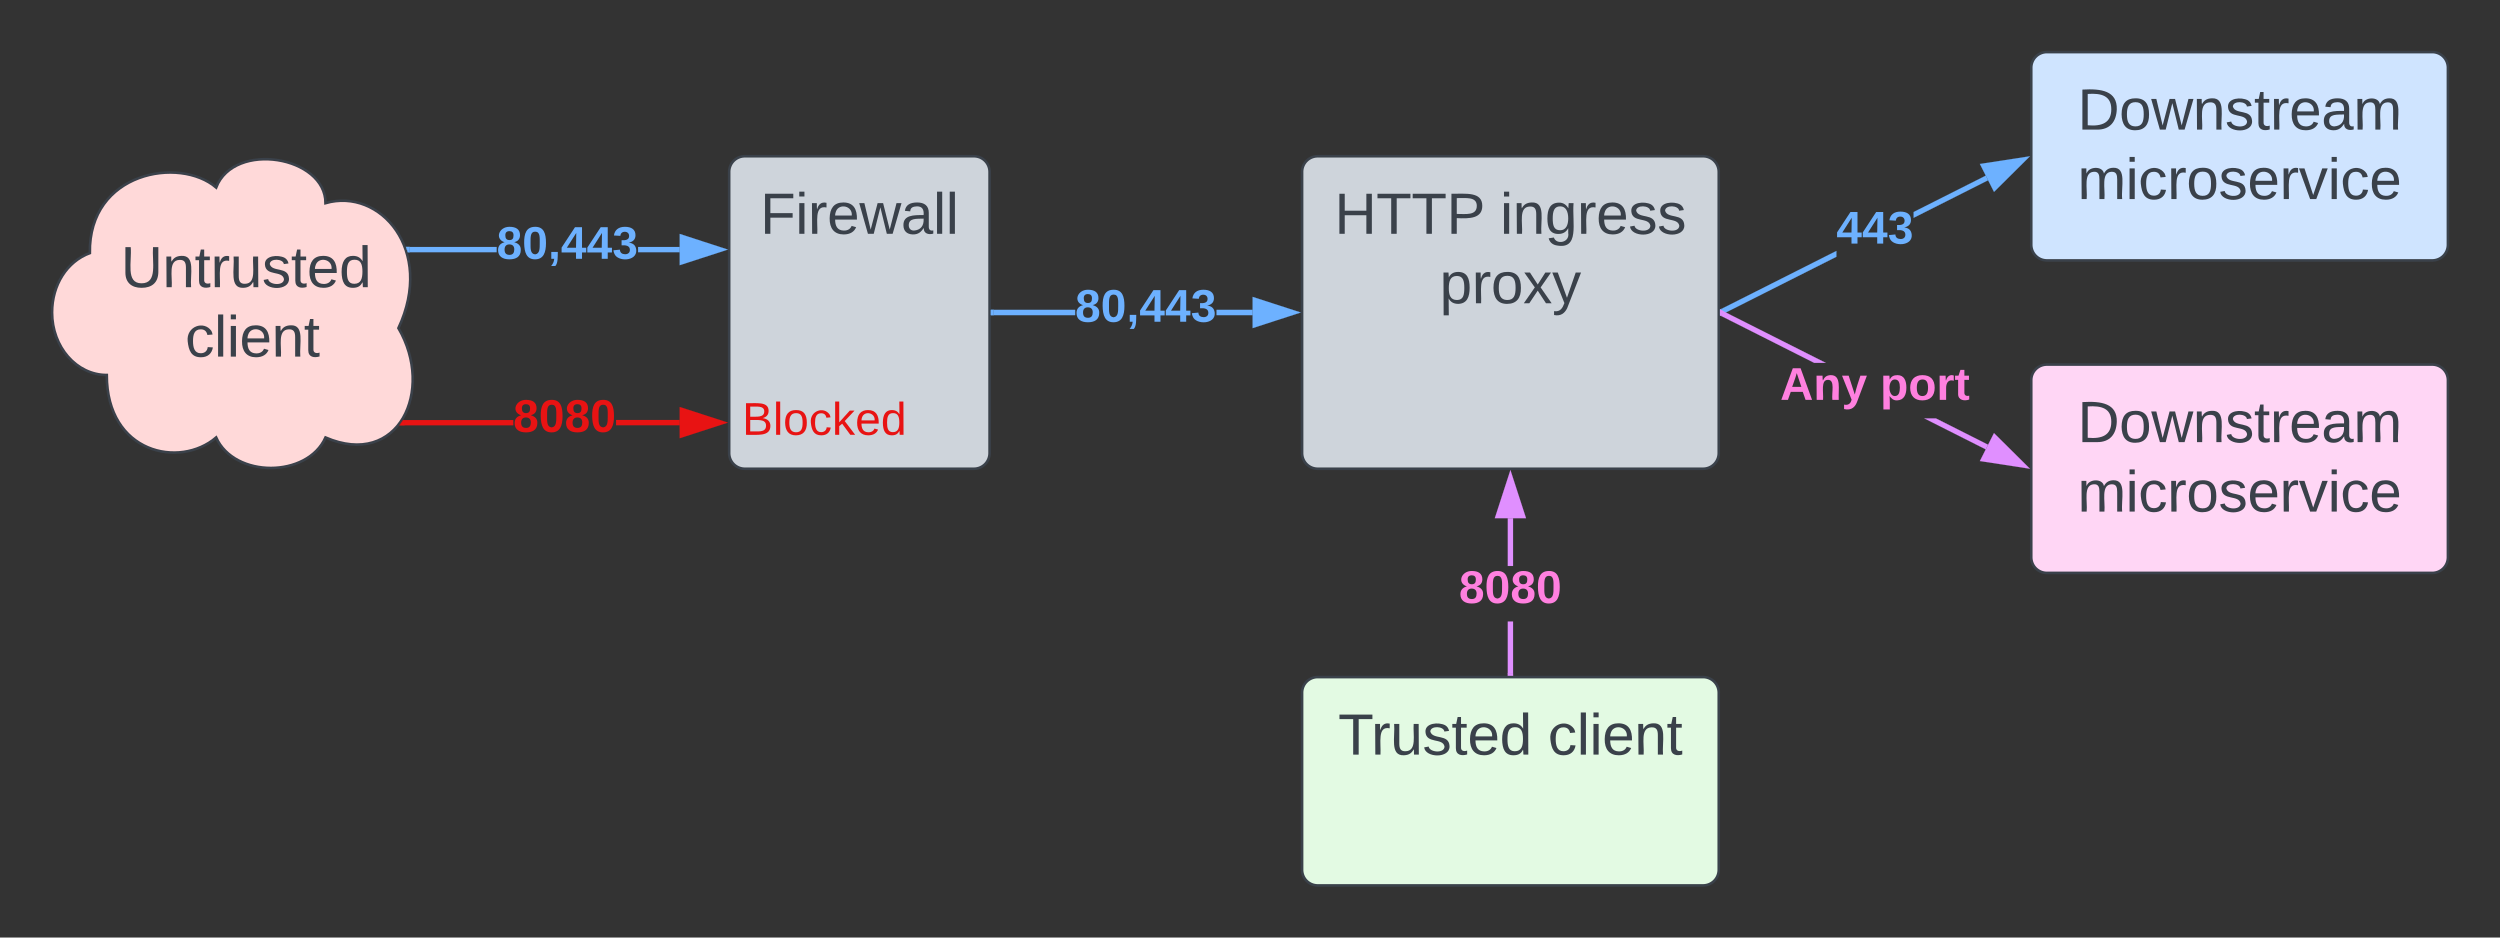 <svg xmlns="http://www.w3.org/2000/svg" xmlns:xlink="http://www.w3.org/1999/xlink" xmlns:lucid="lucid" width="960" height="360"><rect width="100%" height="100%" fill="#333333" stroke="none"/><g transform="translate(40 -100)" lucid:page-tab-id="0_0"><path d="M1 244c-11.6 0-21-10.75-21-24 0-10.6 5.7-19.55 14.5-22.82C-6 166 29 160 43 172c7-18 42-12 42 6 21-6 42 18 28 48 14 24 0 54-28 42-7 15.6-35 15.6-42 0-14 12-42 6-42-24z" stroke="#3a414a" fill="#ffd9d9"/><use xlink:href="#a" transform="matrix(1,0,0,1,-15,165) translate(21.419 45.278)"/><use xlink:href="#b" transform="matrix(1,0,0,1,-15,165) translate(46.141 71.944)"/><path d="M240 166a6 6 0 0 1 6-6h88a6 6 0 0 1 6 6v108a6 6 0 0 1-6 6h-88a6 6 0 0 1-6-6z" stroke="#3a414a" fill="#ced4db"/><use xlink:href="#c" transform="matrix(1,0,0,1,252,172) translate(-0.086 17.778)"/><path d="M460 166a6 6 0 0 1 6-6h148a6 6 0 0 1 6 6v108a6 6 0 0 1-6 6H466a6 6 0 0 1-6-6z" stroke="#3a414a" fill="#ced4db"/><use xlink:href="#d" transform="matrix(1,0,0,1,472,172) translate(0.469 17.778)"/><use xlink:href="#e" transform="matrix(1,0,0,1,472,172) translate(64.049 17.778)"/><use xlink:href="#f" transform="matrix(1,0,0,1,472,172) translate(40.87 44.444)"/><path d="M740 126a6 6 0 0 1 6-6h148a6 6 0 0 1 6 6v68a6 6 0 0 1-6 6H746a6 6 0 0 1-6-6z" stroke="#3a414a" fill="#cfe4ff"/><use xlink:href="#g" transform="matrix(1,0,0,1,752,132) translate(5.778 17.778)"/><use xlink:href="#h" transform="matrix(1,0,0,1,752,132) translate(5.809 44.444)"/><path d="M740 246a6 6 0 0 1 6-6h148a6 6 0 0 1 6 6v68a6 6 0 0 1-6 6H746a6 6 0 0 1-6-6z" stroke="#3a414a" fill="#ffd6f5"/><use xlink:href="#g" transform="matrix(1,0,0,1,752,252) translate(5.778 17.778)"/><use xlink:href="#h" transform="matrix(1,0,0,1,752,252) translate(5.809 44.444)"/><path d="M150.7 196.84h-33.45v-2h33.46zm70.3 0h-15.97v-2H221z" stroke="#6db1ff" stroke-width=".05" fill="#6db1ff"/><path d="M117.27 196.84h-.67l-.7-2h1.37z" fill="#6db1ff"/><path d="M117.3 196.86h-.72l-.72-2.05h1.44zm-1.37-2l.7 1.95h.62v-1.94z" stroke="#6db1ff" stroke-width=".05" fill="#6db1ff"/><path d="M236.26 195.84L222 200.47v-9.27z" fill="#6db1ff"/><path d="M239.5 195.84l-18.5 6v-12.02zM223 199.1l10.03-3.26-10.03-3.26z" stroke="#6db1ff" stroke-width=".05" fill="#6db1ff"/><use xlink:href="#i" transform="matrix(1,0,0,1,150.713,185.17) translate(0.005 14.222)"/><path d="M372.84 221H341.5v-2h31.34zm68.16 0h-13.84v-2H441z" stroke="#6db1ff" stroke-width=".05" fill="#6db1ff"/><path d="M341.53 221h-1.03v-2h1.03z" fill="#6db1ff"/><path d="M341.55 221.03h-1.07v-2.06h1.07zm-1.03-2v1.94h.98v-1.94z" stroke="#6db1ff" stroke-width=".05" fill="#6db1ff"/><path d="M456.26 220L442 224.63v-9.26z" fill="#6db1ff"/><path d="M459.5 220l-18.5 6v-12zm-16.5 3.26l10.03-3.26-10.03-3.26z" stroke="#6db1ff" stroke-width=".05" fill="#6db1ff"/><use xlink:href="#i" transform="matrix(1,0,0,1,372.84,209.333) translate(0.005 14.222)"/><path d="M157.07 263.3h-41.92v-2h41.92zm63.93-.02h-24.42v-2H221z" stroke="#e81313" stroke-width=".05" fill="#e81313"/><path d="M115.18 263.3h-1.72l1.38-2h.34z" fill="#e81313"/><path d="M115.2 263.32h-1.78l1.4-2.05h.38zm-.35-2l-1.34 1.95h1.65v-1.95z" stroke="#e81313" stroke-width=".05" fill="#e81313"/><path d="M236.26 262.28L222 266.9v-9.26z" fill="#e81313"/><path d="M239.5 262.28l-18.5 6v-12zm-16.5 3.26l10.03-3.26-10.03-3.26z" stroke="#e81313" stroke-width=".05" fill="#e81313"/><use xlink:href="#j" transform="matrix(1,0,0,1,157.072,251.62) translate(0.005 14.222)"/><path d="M240 250a6 6 0 0 1 6-6h88a6 6 0 0 1 6 6v28a6 6 0 0 1-6 6h-88a6 6 0 0 1-6-6z" stroke="#000" stroke-opacity="0" fill="#fff" fill-opacity="0"/><use xlink:href="#k" transform="matrix(1,0,0,1,245,249) translate(0 17.972)"/><path d="M665.18 198.6l-43.34 21.84-.9-1.78 44.24-22.3zm58.25-29.38l-28.6 14.43v-2.24l27.7-13.96z" stroke="#6db1ff" stroke-width=".05" fill="#6db1ff"/><path d="M621.87 220.43l-1.37.7v-2.25l.47-.23z" fill="#6db1ff"/><path d="M621.9 220.44l-1.42.72v-2.3l.5-.25zm-1.38-1.54v2.18l1.3-.66-.87-1.74z" stroke="#6db1ff" stroke-width=".05" fill="#6db1ff"/><path d="M725.96 172.02l-4.18-8.28 14.83-2.28z" fill="#6db1ff"/><path d="M725.7 173.7l-5.43-10.74L739.5 160zm-2.4-9.18l2.93 5.82 7.5-7.43z" stroke="#6db1ff" stroke-width=".05" fill="#6db1ff"/><use xlink:href="#l" transform="matrix(1,0,0,1,665.185,179.333) translate(0.005 14.222)"/><path d="M460 366a6 6 0 0 1 6-6h148a6 6 0 0 1 6 6v68a6 6 0 0 1-6 6H466a6 6 0 0 1-6-6z" stroke="#3a414a" fill="#e3fae3"/><use xlink:href="#m" transform="matrix(1,0,0,1,472,372) translate(1.858 17.778)"/><use xlink:href="#b" transform="matrix(1,0,0,1,472,372) translate(82.414 17.778)"/><path d="M541 358.5h-2v-19.83h2zm0-41.17h-2V299h2z" stroke="#e08fff" stroke-width=".05" fill="#e08fff"/><path d="M541 359.5h-2v-1.03h2z" fill="#e08fff"/><path d="M541.02 359.52H539v-1.07H541zm-2-1.02v.98H541v-.98z" stroke="#e08fff" stroke-width=".05" fill="#e08fff"/><path d="M544.63 298h-9.26l4.63-14.26z" fill="#e08fff"/><path d="M546 299h-12l6-18.5zm-9.26-2h6.52L540 286.97z" stroke="#e08fff" stroke-width=".05" fill="#e08fff"/><use xlink:href="#n" transform="matrix(1,0,0,1,520.247,317.333) translate(0.005 14.222)"/><path d="M723.43 270.78l-.9 1.78-23.6-11.9h4.45zm-62.36-31.45h-4.45l-35.68-18 .9-1.77z" stroke="#e08fff" stroke-width=".05" fill="#e08fff"/><path d="M621.87 219.57l-.9 1.78-.47-.23v-2.24z" fill="#e08fff"/><path d="M621.9 219.56l-.92 1.83-.5-.27v-2.3zm-1.38 1.54l.43.22.88-1.74-1.3-.66z" stroke="#e08fff" stroke-width=".05" fill="#e08fff"/><path d="M736.6 278.54l-14.82-2.28 4.18-8.28z" fill="#e08fff"/><path d="M739.5 280l-19.23-2.96 5.42-10.74zm-16.2-4.52l10.42 1.6-7.5-7.42z" stroke="#e08fff" stroke-width=".05" fill="#e08fff"/><g><use xlink:href="#o" transform="matrix(1,0,0,1,643.58,239.333) translate(0.005 14.222)"/><use xlink:href="#p" transform="matrix(1,0,0,1,643.58,239.333) translate(38.425 14.222)"/></g><defs><path fill="#3a414a" d="M232-93c-1 65-40 97-104 97C67 4 28-28 28-90v-158h33c8 89-33 224 67 224 102 0 64-133 71-224h33v155" id="q"/><path fill="#3a414a" d="M117-194c89-4 53 116 60 194h-32v-121c0-31-8-49-39-48C34-167 62-67 57 0H25l-1-190h30c1 10-1 24 2 32 11-22 29-35 61-36" id="r"/><path fill="#3a414a" d="M59-47c-2 24 18 29 38 22v24C64 9 27 4 27-40v-127H5v-23h24l9-43h21v43h35v23H59v120" id="s"/><path fill="#3a414a" d="M114-163C36-179 61-72 57 0H25l-1-190h30c1 12-1 29 2 39 6-27 23-49 58-41v29" id="t"/><path fill="#3a414a" d="M84 4C-5 8 30-112 23-190h32v120c0 31 7 50 39 49 72-2 45-101 50-169h31l1 190h-30c-1-10 1-25-2-33-11 22-28 36-60 37" id="u"/><path fill="#3a414a" d="M135-143c-3-34-86-38-87 0 15 53 115 12 119 90S17 21 10-45l28-5c4 36 97 45 98 0-10-56-113-15-118-90-4-57 82-63 122-42 12 7 21 19 24 35" id="v"/><path fill="#3a414a" d="M100-194c63 0 86 42 84 106H49c0 40 14 67 53 68 26 1 43-12 49-29l28 8c-11 28-37 45-77 45C44 4 14-33 15-96c1-61 26-98 85-98zm52 81c6-60-76-77-97-28-3 7-6 17-6 28h103" id="w"/><path fill="#3a414a" d="M85-194c31 0 48 13 60 33l-1-100h32l1 261h-30c-2-10 0-23-3-31C134-8 116 4 85 4 32 4 16-35 15-94c0-66 23-100 70-100zm9 24c-40 0-46 34-46 75 0 40 6 74 45 74 42 0 51-32 51-76 0-42-9-74-50-73" id="x"/><g id="a"><use transform="matrix(0.062,0,0,0.062,0,0)" xlink:href="#q"/><use transform="matrix(0.062,0,0,0.062,15.988,0)" xlink:href="#r"/><use transform="matrix(0.062,0,0,0.062,28.333,0)" xlink:href="#s"/><use transform="matrix(0.062,0,0,0.062,34.506,0)" xlink:href="#t"/><use transform="matrix(0.062,0,0,0.062,41.852,0)" xlink:href="#u"/><use transform="matrix(0.062,0,0,0.062,54.198,0)" xlink:href="#v"/><use transform="matrix(0.062,0,0,0.062,65.309,0)" xlink:href="#s"/><use transform="matrix(0.062,0,0,0.062,71.481,0)" xlink:href="#w"/><use transform="matrix(0.062,0,0,0.062,83.827,0)" xlink:href="#x"/></g><path fill="#3a414a" d="M96-169c-40 0-48 33-48 73s9 75 48 75c24 0 41-14 43-38l32 2c-6 37-31 61-74 61-59 0-76-41-82-99-10-93 101-131 147-64 4 7 5 14 7 22l-32 3c-4-21-16-35-41-35" id="y"/><path fill="#3a414a" d="M24 0v-261h32V0H24" id="z"/><path fill="#3a414a" d="M24-231v-30h32v30H24zM24 0v-190h32V0H24" id="A"/><g id="b"><use transform="matrix(0.062,0,0,0.062,0,0)" xlink:href="#y"/><use transform="matrix(0.062,0,0,0.062,11.111,0)" xlink:href="#z"/><use transform="matrix(0.062,0,0,0.062,15.988,0)" xlink:href="#A"/><use transform="matrix(0.062,0,0,0.062,20.864,0)" xlink:href="#w"/><use transform="matrix(0.062,0,0,0.062,33.21,0)" xlink:href="#r"/><use transform="matrix(0.062,0,0,0.062,45.556,0)" xlink:href="#s"/></g><path fill="#3a414a" d="M63-220v92h138v28H63V0H30v-248h175v28H63" id="B"/><path fill="#3a414a" d="M206 0h-36l-40-164L89 0H53L-1-190h32L70-26l43-164h34l41 164 42-164h31" id="C"/><path fill="#3a414a" d="M141-36C126-15 110 5 73 4 37 3 15-17 15-53c-1-64 63-63 125-63 3-35-9-54-41-54-24 1-41 7-42 31l-33-3c5-37 33-52 76-52 45 0 72 20 72 64v82c-1 20 7 32 28 27v20c-31 9-61-2-59-35zM48-53c0 20 12 33 32 33 41-3 63-29 60-74-43 2-92-5-92 41" id="D"/><g id="c"><use transform="matrix(0.062,0,0,0.062,0,0)" xlink:href="#B"/><use transform="matrix(0.062,0,0,0.062,13.519,0)" xlink:href="#A"/><use transform="matrix(0.062,0,0,0.062,18.395,0)" xlink:href="#t"/><use transform="matrix(0.062,0,0,0.062,25.741,0)" xlink:href="#w"/><use transform="matrix(0.062,0,0,0.062,38.086,0)" xlink:href="#C"/><use transform="matrix(0.062,0,0,0.062,54.074,0)" xlink:href="#D"/><use transform="matrix(0.062,0,0,0.062,66.42,0)" xlink:href="#z"/><use transform="matrix(0.062,0,0,0.062,71.296,0)" xlink:href="#z"/></g><path fill="#3a414a" d="M197 0v-115H63V0H30v-248h33v105h134v-105h34V0h-34" id="E"/><path fill="#3a414a" d="M127-220V0H93v-220H8v-28h204v28h-85" id="F"/><path fill="#3a414a" d="M30-248c87 1 191-15 191 75 0 78-77 80-158 76V0H30v-248zm33 125c57 0 124 11 124-50 0-59-68-47-124-48v98" id="G"/><g id="d"><use transform="matrix(0.062,0,0,0.062,0,0)" xlink:href="#E"/><use transform="matrix(0.062,0,0,0.062,15.988,0)" xlink:href="#F"/><use transform="matrix(0.062,0,0,0.062,29.506,0)" xlink:href="#F"/><use transform="matrix(0.062,0,0,0.062,43.025,0)" xlink:href="#G"/></g><path fill="#3a414a" d="M177-190C167-65 218 103 67 71c-23-6-38-20-44-43l32-5c15 47 100 32 89-28v-30C133-14 115 1 83 1 29 1 15-40 15-95c0-56 16-97 71-98 29-1 48 16 59 35 1-10 0-23 2-32h30zM94-22c36 0 50-32 50-73 0-42-14-75-50-75-39 0-46 34-46 75s6 73 46 73" id="H"/><g id="e"><use transform="matrix(0.062,0,0,0.062,0,0)" xlink:href="#A"/><use transform="matrix(0.062,0,0,0.062,4.877,0)" xlink:href="#r"/><use transform="matrix(0.062,0,0,0.062,17.222,0)" xlink:href="#H"/><use transform="matrix(0.062,0,0,0.062,29.568,0)" xlink:href="#t"/><use transform="matrix(0.062,0,0,0.062,36.914,0)" xlink:href="#w"/><use transform="matrix(0.062,0,0,0.062,49.259,0)" xlink:href="#v"/><use transform="matrix(0.062,0,0,0.062,60.37,0)" xlink:href="#v"/></g><path fill="#3a414a" d="M115-194c55 1 70 41 70 98S169 2 115 4C84 4 66-9 55-30l1 105H24l-1-265h31l2 30c10-21 28-34 59-34zm-8 174c40 0 45-34 45-75s-6-73-45-74c-42 0-51 32-51 76 0 43 10 73 51 73" id="I"/><path fill="#3a414a" d="M100-194c62-1 85 37 85 99 1 63-27 99-86 99S16-35 15-95c0-66 28-99 85-99zM99-20c44 1 53-31 53-75 0-43-8-75-51-75s-53 32-53 75 10 74 51 75" id="J"/><path fill="#3a414a" d="M141 0L90-78 38 0H4l68-98-65-92h35l48 74 47-74h35l-64 92 68 98h-35" id="K"/><path fill="#3a414a" d="M179-190L93 31C79 59 56 82 12 73V49c39 6 53-20 64-50L1-190h34L92-34l54-156h33" id="L"/><g id="f"><use transform="matrix(0.062,0,0,0.062,0,0)" xlink:href="#I"/><use transform="matrix(0.062,0,0,0.062,12.346,0)" xlink:href="#t"/><use transform="matrix(0.062,0,0,0.062,19.691,0)" xlink:href="#J"/><use transform="matrix(0.062,0,0,0.062,32.037,0)" xlink:href="#K"/><use transform="matrix(0.062,0,0,0.062,43.148,0)" xlink:href="#L"/></g><path fill="#3a414a" d="M30-248c118-7 216 8 213 122C240-48 200 0 122 0H30v-248zM63-27c89 8 146-16 146-99s-60-101-146-95v194" id="M"/><path fill="#3a414a" d="M210-169c-67 3-38 105-44 169h-31v-121c0-29-5-50-35-48C34-165 62-65 56 0H25l-1-190h30c1 10-1 24 2 32 10-44 99-50 107 0 11-21 27-35 58-36 85-2 47 119 55 194h-31v-121c0-29-5-49-35-48" id="N"/><g id="g"><use transform="matrix(0.062,0,0,0.062,0,0)" xlink:href="#M"/><use transform="matrix(0.062,0,0,0.062,15.988,0)" xlink:href="#J"/><use transform="matrix(0.062,0,0,0.062,28.333,0)" xlink:href="#C"/><use transform="matrix(0.062,0,0,0.062,44.321,0)" xlink:href="#r"/><use transform="matrix(0.062,0,0,0.062,56.667,0)" xlink:href="#v"/><use transform="matrix(0.062,0,0,0.062,67.778,0)" xlink:href="#s"/><use transform="matrix(0.062,0,0,0.062,73.951,0)" xlink:href="#t"/><use transform="matrix(0.062,0,0,0.062,81.296,0)" xlink:href="#w"/><use transform="matrix(0.062,0,0,0.062,93.642,0)" xlink:href="#D"/><use transform="matrix(0.062,0,0,0.062,105.988,0)" xlink:href="#N"/></g><path fill="#3a414a" d="M108 0H70L1-190h34L89-25l56-165h34" id="O"/><g id="h"><use transform="matrix(0.062,0,0,0.062,0,0)" xlink:href="#N"/><use transform="matrix(0.062,0,0,0.062,18.457,0)" xlink:href="#A"/><use transform="matrix(0.062,0,0,0.062,23.333,0)" xlink:href="#y"/><use transform="matrix(0.062,0,0,0.062,34.444,0)" xlink:href="#t"/><use transform="matrix(0.062,0,0,0.062,41.79,0)" xlink:href="#J"/><use transform="matrix(0.062,0,0,0.062,54.136,0)" xlink:href="#v"/><use transform="matrix(0.062,0,0,0.062,65.247,0)" xlink:href="#w"/><use transform="matrix(0.062,0,0,0.062,77.593,0)" xlink:href="#t"/><use transform="matrix(0.062,0,0,0.062,84.938,0)" xlink:href="#O"/><use transform="matrix(0.062,0,0,0.062,96.049,0)" xlink:href="#A"/><use transform="matrix(0.062,0,0,0.062,100.926,0)" xlink:href="#y"/><use transform="matrix(0.062,0,0,0.062,112.037,0)" xlink:href="#w"/></g><path fill="#6db1ff" d="M138-131c27 9 52 24 51 61 0 53-36 74-89 74S11-19 11-69c0-35 22-54 51-61-78-25-46-121 38-121 51 0 83 19 83 66 0 30-18 49-45 54zm-38-16c24 0 32-13 32-36 1-23-11-34-32-34-22 0-33 12-32 34 0 22 9 36 32 36zm1 116c27 0 37-17 37-43 0-25-13-39-39-39-24 0-37 15-37 40 0 27 11 42 39 42" id="P"/><path fill="#6db1ff" d="M101-251c68 0 84 54 84 127C185-50 166 4 99 4S15-52 14-124c-1-75 17-127 87-127zm-1 216c37-5 36-46 36-89s4-89-36-89c-39 0-36 45-36 89 0 43-3 85 36 89" id="Q"/><path fill="#6db1ff" d="M76-54c-1 42 2 86-19 110H24C36 42 46 24 48 0H25v-54h51" id="R"/><path fill="#6db1ff" d="M165-50V0h-47v-50H5v-38l105-160h55v161h33v37h-33zm-47-37l2-116L46-87h72" id="S"/><path fill="#6db1ff" d="M128-127c34 4 56 21 59 58 7 91-148 94-172 28-4-9-6-17-7-26l51-5c1 24 16 35 40 36 23 0 39-12 38-36-1-31-31-36-65-34v-40c32 2 59-3 59-33 0-20-13-33-34-33s-33 13-35 32l-50-3c6-44 37-68 86-68 50 0 83 20 83 66 0 35-22 52-53 58" id="T"/><g id="i"><use transform="matrix(0.049,0,0,0.049,0,0)" xlink:href="#P"/><use transform="matrix(0.049,0,0,0.049,9.877,0)" xlink:href="#Q"/><use transform="matrix(0.049,0,0,0.049,19.753,0)" xlink:href="#R"/><use transform="matrix(0.049,0,0,0.049,24.691,0)" xlink:href="#S"/><use transform="matrix(0.049,0,0,0.049,34.568,0)" xlink:href="#S"/><use transform="matrix(0.049,0,0,0.049,44.444,0)" xlink:href="#T"/></g><path fill="#e81313" d="M138-131c27 9 52 24 51 61 0 53-36 74-89 74S11-19 11-69c0-35 22-54 51-61-78-25-46-121 38-121 51 0 83 19 83 66 0 30-18 49-45 54zm-38-16c24 0 32-13 32-36 1-23-11-34-32-34-22 0-33 12-32 34 0 22 9 36 32 36zm1 116c27 0 37-17 37-43 0-25-13-39-39-39-24 0-37 15-37 40 0 27 11 42 39 42" id="U"/><path fill="#e81313" d="M101-251c68 0 84 54 84 127C185-50 166 4 99 4S15-52 14-124c-1-75 17-127 87-127zm-1 216c37-5 36-46 36-89s4-89-36-89c-39 0-36 45-36 89 0 43-3 85 36 89" id="V"/><g id="j"><use transform="matrix(0.049,0,0,0.049,0,0)" xlink:href="#U"/><use transform="matrix(0.049,0,0,0.049,9.877,0)" xlink:href="#V"/><use transform="matrix(0.049,0,0,0.049,19.753,0)" xlink:href="#U"/><use transform="matrix(0.049,0,0,0.049,29.63,0)" xlink:href="#V"/></g><path fill="#e81313" d="M160-131c35 5 61 23 61 61C221 17 115-2 30 0v-248c76 3 177-17 177 60 0 33-19 50-47 57zm-97-11c50-1 110 9 110-42 0-47-63-36-110-37v79zm0 115c55-2 124 14 124-45 0-56-70-42-124-44v89" id="W"/><path fill="#e81313" d="M24 0v-261h32V0H24" id="X"/><path fill="#e81313" d="M100-194c62-1 85 37 85 99 1 63-27 99-86 99S16-35 15-95c0-66 28-99 85-99zM99-20c44 1 53-31 53-75 0-43-8-75-51-75s-53 32-53 75 10 74 51 75" id="Y"/><path fill="#e81313" d="M96-169c-40 0-48 33-48 73s9 75 48 75c24 0 41-14 43-38l32 2c-6 37-31 61-74 61-59 0-76-41-82-99-10-93 101-131 147-64 4 7 5 14 7 22l-32 3c-4-21-16-35-41-35" id="Z"/><path fill="#e81313" d="M143 0L79-87 56-68V0H24v-261h32v163l83-92h37l-77 82L181 0h-38" id="aa"/><path fill="#e81313" d="M100-194c63 0 86 42 84 106H49c0 40 14 67 53 68 26 1 43-12 49-29l28 8c-11 28-37 45-77 45C44 4 14-33 15-96c1-61 26-98 85-98zm52 81c6-60-76-77-97-28-3 7-6 17-6 28h103" id="ab"/><path fill="#e81313" d="M85-194c31 0 48 13 60 33l-1-100h32l1 261h-30c-2-10 0-23-3-31C134-8 116 4 85 4 32 4 16-35 15-94c0-66 23-100 70-100zm9 24c-40 0-46 34-46 75 0 40 6 74 45 74 42 0 51-32 51-76 0-42-9-74-50-73" id="ac"/><g id="k"><use transform="matrix(0.049,0,0,0.049,0,0)" xlink:href="#W"/><use transform="matrix(0.049,0,0,0.049,11.852,0)" xlink:href="#X"/><use transform="matrix(0.049,0,0,0.049,15.753,0)" xlink:href="#Y"/><use transform="matrix(0.049,0,0,0.049,25.63,0)" xlink:href="#Z"/><use transform="matrix(0.049,0,0,0.049,34.519,0)" xlink:href="#aa"/><use transform="matrix(0.049,0,0,0.049,43.407,0)" xlink:href="#ab"/><use transform="matrix(0.049,0,0,0.049,53.284,0)" xlink:href="#ac"/></g><g id="l"><use transform="matrix(0.049,0,0,0.049,0,0)" xlink:href="#S"/><use transform="matrix(0.049,0,0,0.049,9.877,0)" xlink:href="#S"/><use transform="matrix(0.049,0,0,0.049,19.753,0)" xlink:href="#T"/></g><g id="m"><use transform="matrix(0.062,0,0,0.062,0,0)" xlink:href="#F"/><use transform="matrix(0.062,0,0,0.062,12.716,0)" xlink:href="#t"/><use transform="matrix(0.062,0,0,0.062,20.062,0)" xlink:href="#u"/><use transform="matrix(0.062,0,0,0.062,32.407,0)" xlink:href="#v"/><use transform="matrix(0.062,0,0,0.062,43.519,0)" xlink:href="#s"/><use transform="matrix(0.062,0,0,0.062,49.691,0)" xlink:href="#w"/><use transform="matrix(0.062,0,0,0.062,62.037,0)" xlink:href="#x"/></g><path fill="#ff80df" d="M138-131c27 9 52 24 51 61 0 53-36 74-89 74S11-19 11-69c0-35 22-54 51-61-78-25-46-121 38-121 51 0 83 19 83 66 0 30-18 49-45 54zm-38-16c24 0 32-13 32-36 1-23-11-34-32-34-22 0-33 12-32 34 0 22 9 36 32 36zm1 116c27 0 37-17 37-43 0-25-13-39-39-39-24 0-37 15-37 40 0 27 11 42 39 42" id="ad"/><path fill="#ff80df" d="M101-251c68 0 84 54 84 127C185-50 166 4 99 4S15-52 14-124c-1-75 17-127 87-127zm-1 216c37-5 36-46 36-89s4-89-36-89c-39 0-36 45-36 89 0 43-3 85 36 89" id="ae"/><g id="n"><use transform="matrix(0.049,0,0,0.049,0,0)" xlink:href="#ad"/><use transform="matrix(0.049,0,0,0.049,9.877,0)" xlink:href="#ae"/><use transform="matrix(0.049,0,0,0.049,19.753,0)" xlink:href="#ad"/><use transform="matrix(0.049,0,0,0.049,29.63,0)" xlink:href="#ae"/></g><path fill="#ff80df" d="M199 0l-22-63H83L61 0H9l90-248h61L250 0h-51zm-33-102l-36-108c-10 38-24 72-36 108h72" id="af"/><path fill="#ff80df" d="M135-194c87-1 58 113 63 194h-50c-7-57 23-157-34-157-59 0-34 97-39 157H25l-1-190h47c2 12-1 28 3 38 12-26 28-41 61-42" id="ag"/><path fill="#ff80df" d="M123 10C108 53 80 86 19 72V37c35 8 53-11 59-39L3-190h52l48 148c12-52 28-100 44-148h51" id="ah"/><g id="o"><use transform="matrix(0.049,0,0,0.049,0,0)" xlink:href="#af"/><use transform="matrix(0.049,0,0,0.049,12.79,0)" xlink:href="#ag"/><use transform="matrix(0.049,0,0,0.049,23.605,0)" xlink:href="#ah"/></g><path fill="#ff80df" d="M135-194c53 0 70 44 70 98 0 56-19 98-73 100-31 1-45-17-59-34 3 33 2 69 2 105H25l-1-265h48c2 10 0 23 3 31 11-24 29-35 60-35zM114-30c33 0 39-31 40-66 0-38-9-64-40-64-56 0-55 130 0 130" id="ai"/><path fill="#ff80df" d="M110-194c64 0 96 36 96 99 0 64-35 99-97 99-61 0-95-36-95-99 0-62 34-99 96-99zm-1 164c35 0 45-28 45-65 0-40-10-65-43-65-34 0-45 26-45 65 0 36 10 65 43 65" id="aj"/><path fill="#ff80df" d="M135-150c-39-12-60 13-60 57V0H25l-1-190h47c2 13-1 29 3 40 6-28 27-53 61-41v41" id="ak"/><path fill="#ff80df" d="M115-3C79 11 28 4 28-45v-112H4v-33h27l15-45h31v45h36v33H77v99c-1 23 16 31 38 25v30" id="al"/><g id="p"><use transform="matrix(0.049,0,0,0.049,0,0)" xlink:href="#ai"/><use transform="matrix(0.049,0,0,0.049,10.815,0)" xlink:href="#aj"/><use transform="matrix(0.049,0,0,0.049,21.63,0)" xlink:href="#ak"/><use transform="matrix(0.049,0,0,0.049,28.543,0)" xlink:href="#al"/></g></defs></g></svg>